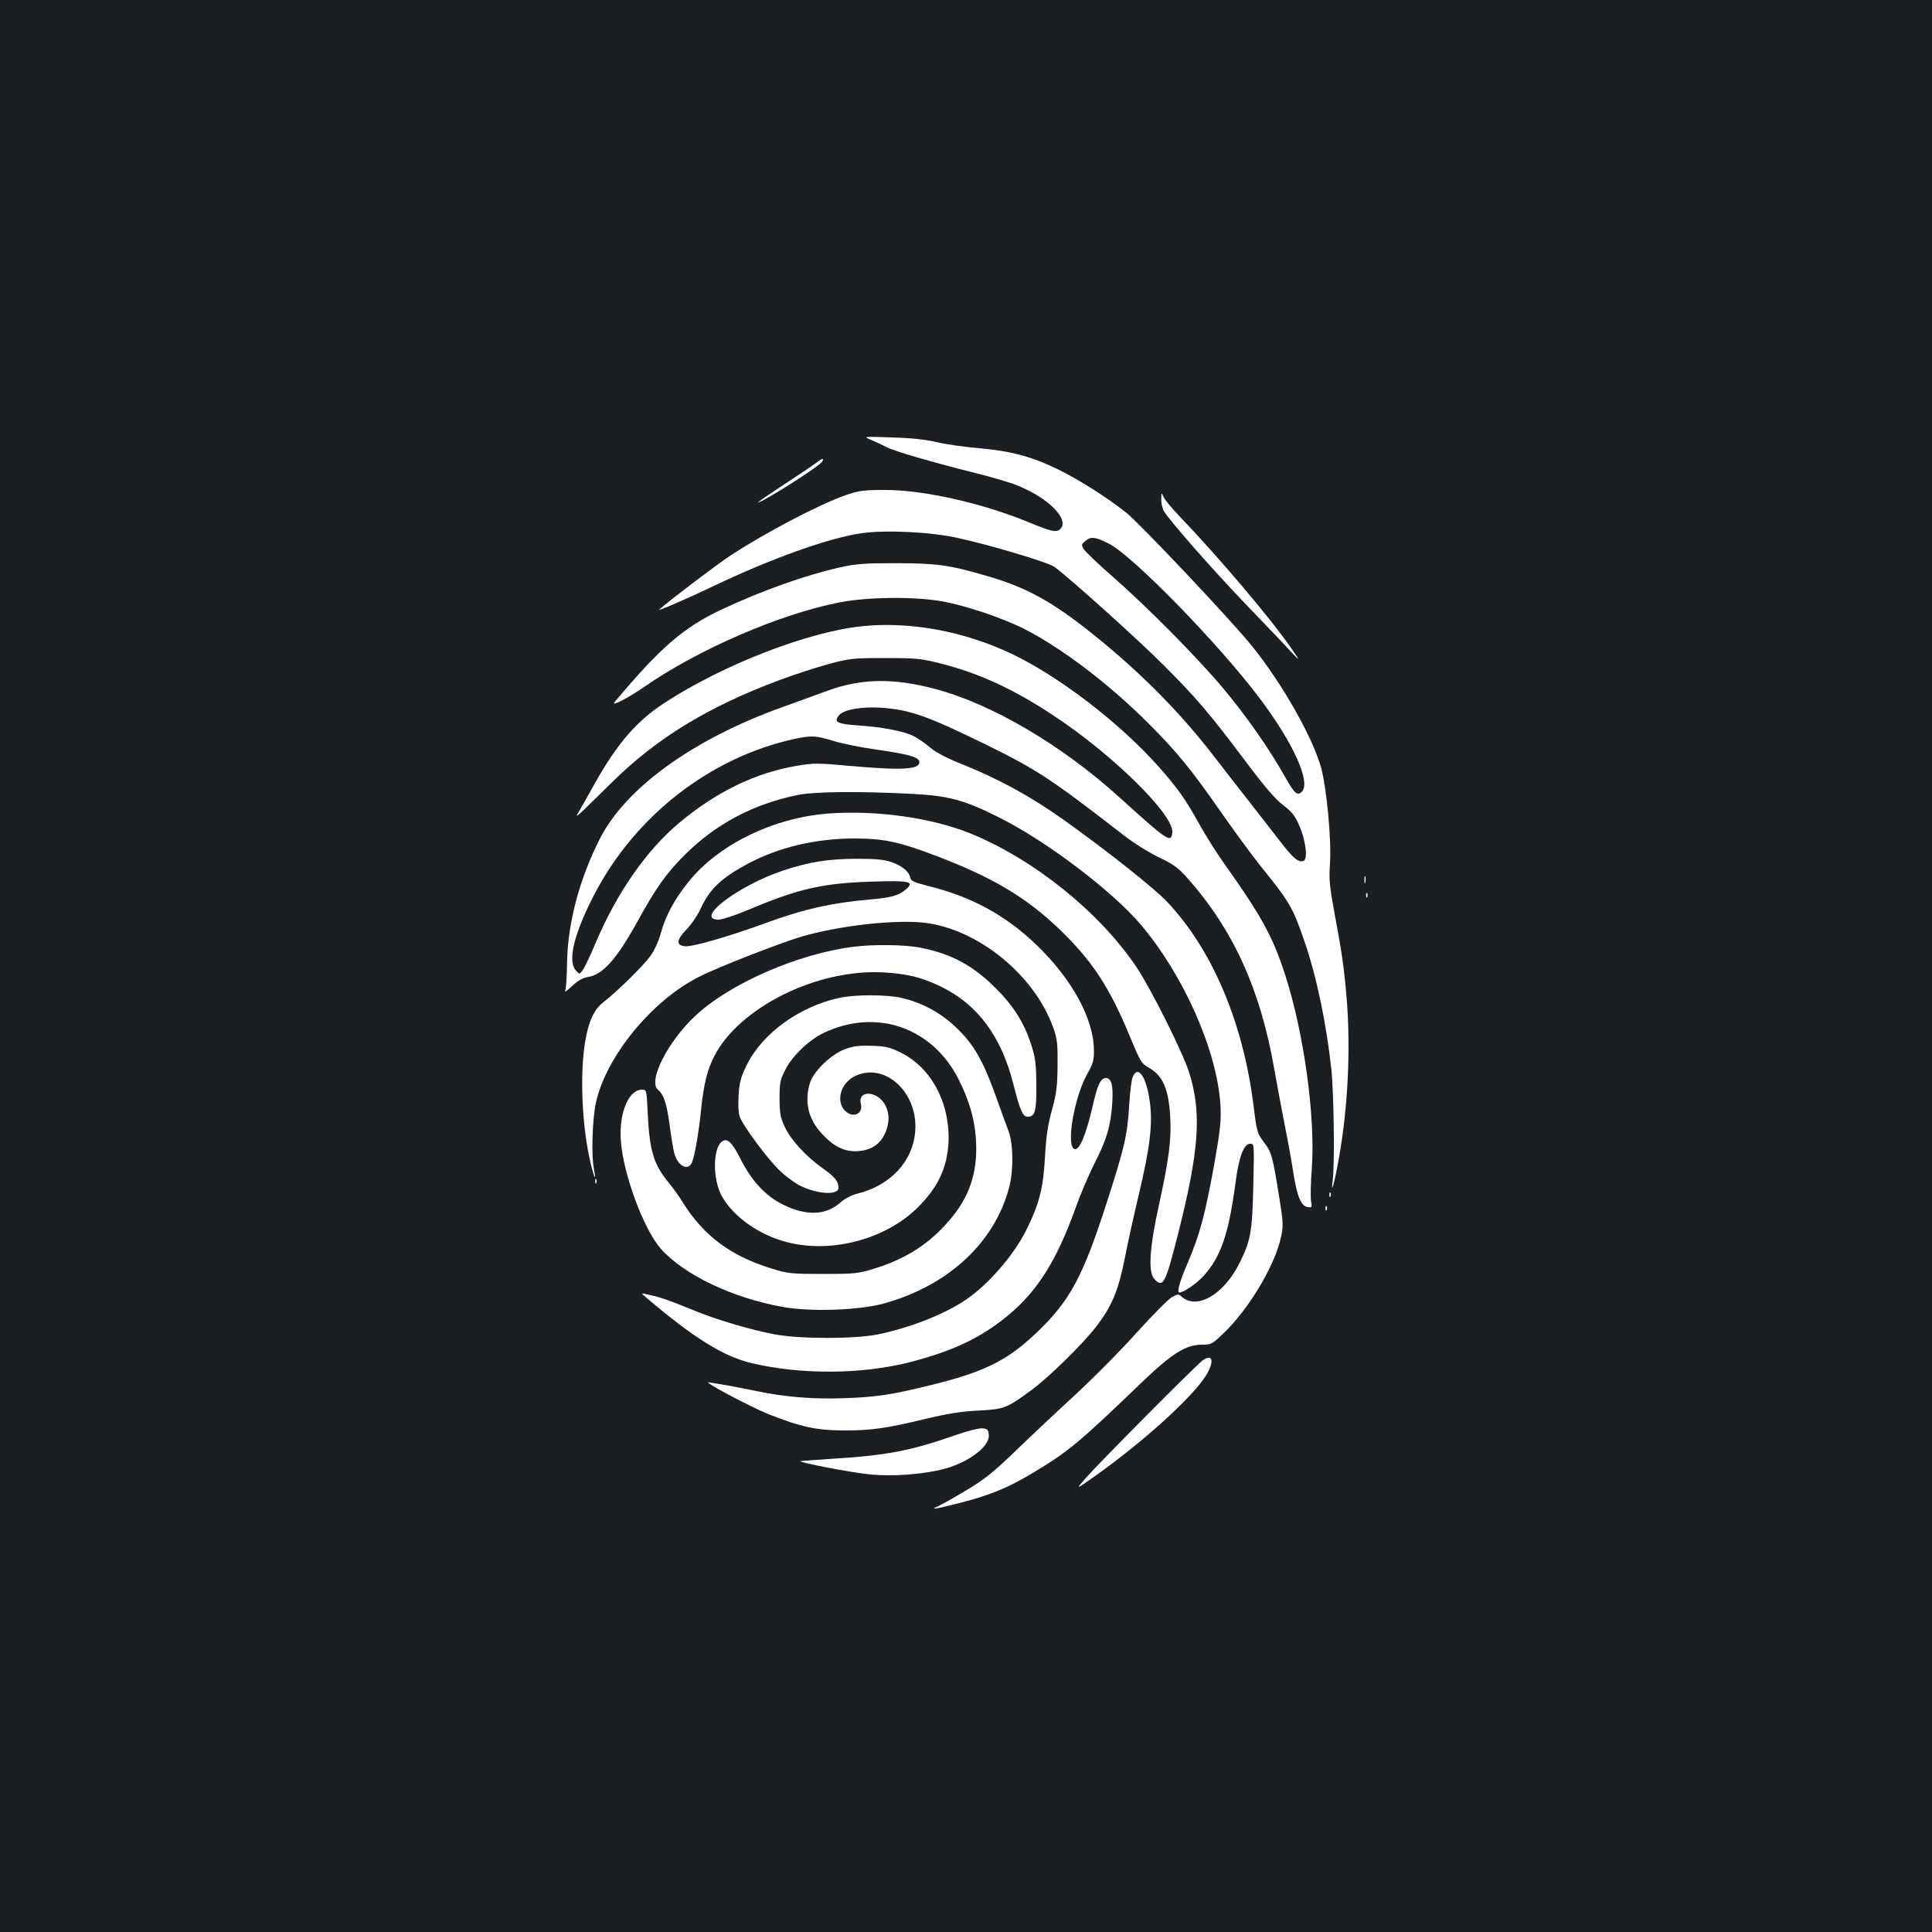 <?xml version="1.0" standalone="no"?>
<!DOCTYPE svg PUBLIC "-//W3C//DTD SVG 20010904//EN"
 "http://www.w3.org/TR/2001/REC-SVG-20010904/DTD/svg10.dtd">
<svg version="1.0" xmlns="http://www.w3.org/2000/svg"
 width="1000pt" height="1000pt" viewBox="0 0 1000 1000"
 preserveAspectRatio="xMidYMid meet">
<rect width="100%" height="100%" fill="#1b1f23"/>
<g transform="translate(0,1000) scale(0.1,-0.1)"
fill="#ffffff" stroke="none">
<path d="M4511 7722 c25 -10 58 -26 75 -35 38 -21 238 -79 449 -132 94 -23
199 -54 234 -69 160 -65 268 -175 219 -224 -19 -19 -43 -15 -159 33 -241 100
-542 168 -744 169 -116 0 -138 -3 -208 -27 -137 -48 -414 -193 -597 -313 -70
-46 -310 -228 -368 -279 -13 -12 149 58 278 120 301 144 601 251 769 275 123
18 357 7 496 -24 175 -38 467 -126 501 -149 67 -47 436 -378 569 -512 168
-168 236 -248 420 -493 99 -132 156 -199 196 -229 44 -33 62 -55 83 -104 34
-75 47 -176 23 -185 -27 -10 -55 14 -131 114 -42 53 -112 145 -158 203 -46 58
-124 159 -175 225 -174 226 -380 434 -623 629 -213 171 -345 244 -552 304
-195 57 -257 65 -468 66 -168 0 -209 -3 -298 -23 -172 -39 -396 -118 -603
-215 -198 -92 -320 -197 -558 -481 -22 -26 67 19 151 77 280 195 701 377 1008
438 148 30 395 32 540 6 123 -23 304 -84 417 -140 194 -98 441 -285 643 -487
151 -150 224 -240 383 -468 66 -95 159 -221 206 -280 145 -179 164 -212 222
-382 63 -181 115 -430 140 -665 13 -124 18 -492 7 -575 -11 -85 9 -15 32 115
47 262 62 570 40 830 -13 154 -24 233 -62 435 -26 141 -30 179 -24 261 8 121
-17 386 -45 492 -43 158 -201 437 -357 631 -106 132 -576 630 -651 691 -98 79
-255 178 -362 229 -132 64 -241 92 -400 106 -74 6 -172 20 -219 31 -58 14
-132 22 -235 25 -150 5 -150 5 -104 -14z m1227 -535 c123 -61 572 -521 784
-804 175 -233 264 -433 216 -481 -23 -23 -37 -11 -89 81 -80 142 -197 310
-316 452 -129 155 -398 427 -578 584 -71 62 -137 125 -145 138 -14 23 -13 26
9 44 28 23 51 20 119 -14z"/>
<path d="M4230 7608 c-14 -11 -90 -62 -169 -114 -80 -52 -141 -94 -137 -94 24
0 315 185 331 210 12 20 1 19 -25 -2z"/>
<path d="M6011 7415 c-1 -23 7 -52 16 -65 44 -65 246 -294 413 -469 102 -106
209 -218 238 -250 53 -56 53 -56 10 7 -100 148 -382 481 -585 692 -39 41 -76
86 -82 100 -9 23 -10 22 -10 -15z"/>
<path d="M4465 6759 c-281 -28 -722 -199 -1027 -398 -142 -93 -241 -207 -356
-410 -29 -53 -65 -116 -79 -140 -25 -43 -25 -43 17 -5 22 22 89 87 148 145
230 228 499 392 867 529 77 29 192 66 255 83 107 29 127 31 290 31 158 0 185
-2 284 -27 199 -50 377 -131 582 -266 309 -202 633 -520 622 -611 -7 -55 -23
-44 -275 184 -297 269 -658 482 -953 560 -213 57 -380 55 -553 -8 -50 -18
-157 -57 -237 -86 -459 -164 -809 -416 -944 -679 -107 -210 -168 -440 -171
-646 -1 -72 -5 -137 -10 -145 -4 -8 12 4 36 26 30 29 56 43 82 47 78 12 149
93 258 290 92 168 145 243 239 338 163 163 355 266 588 314 87 18 319 20 592
6 193 -10 273 -32 457 -125 241 -121 580 -378 727 -551 223 -263 396 -654 413
-935 4 -81 0 -124 -31 -300 -47 -261 -75 -367 -136 -511 -45 -103 -60 -159
-45 -159 21 0 88 46 122 83 92 100 132 217 168 485 17 133 43 202 76 202 21 0
21 0 16 -217 -5 -240 -14 -287 -72 -402 -81 -162 -220 -242 -298 -173 -16 15
-21 15 -51 -2 -18 -9 -99 -92 -182 -183 -82 -92 -230 -241 -329 -332 -99 -91
-238 -222 -310 -292 -103 -99 -153 -139 -244 -193 -63 -38 -128 -74 -145 -82
-47 -20 -22 -17 105 15 161 41 256 80 381 155 189 113 238 154 570 473 156
149 226 193 310 193 47 0 53 3 113 61 123 118 252 329 290 474 19 76 19 87 -5
236 -33 206 -39 226 -78 277 -34 45 -37 53 -54 192 -54 428 -213 803 -444
1049 -68 73 -316 269 -539 428 -175 124 -338 213 -539 293 -70 28 -124 57
-153 82 -25 21 -62 47 -82 57 -50 26 -163 48 -289 56 -111 8 -130 18 -97 55
25 28 116 43 215 37 150 -11 234 -40 535 -187 275 -135 343 -180 725 -476 47
-37 126 -86 177 -111 77 -36 102 -55 150 -109 237 -268 376 -574 448 -984 15
-85 40 -220 56 -300 16 -80 36 -190 44 -245 19 -119 40 -169 74 -173 22 -3 23
-1 17 30 -3 19 -2 97 4 172 19 268 -42 707 -140 1006 -63 194 -122 301 -317
575 -39 55 -94 143 -123 195 -73 133 -115 191 -214 303 -202 227 -516 467
-760 583 -247 117 -524 168 -771 143z m-151 -594 c44 -14 145 -34 223 -45 162
-23 216 -38 221 -61 8 -42 -84 -48 -362 -23 -163 15 -186 15 -273 0 -212 -36
-413 -133 -605 -293 -172 -143 -326 -365 -437 -628 -25 -60 -54 -121 -64 -135
-18 -25 -18 -25 -38 -1 -41 50 -8 188 95 387 211 410 602 714 1037 809 90 19
111 18 203 -10z"/>
<path d="M4285 5789 c-283 -22 -567 -161 -721 -353 -72 -89 -119 -176 -143
-264 -12 -44 -34 -92 -55 -121 -37 -51 -177 -188 -239 -235 -47 -36 -74 -87
-92 -175 -34 -158 -27 -430 15 -630 20 -94 40 -146 24 -61 -14 69 -8 257 10
340 51 240 291 533 536 655 105 53 428 178 535 209 184 52 433 82 595 73 287
-16 600 -261 702 -547 20 -56 23 -83 22 -195 -1 -109 -6 -146 -29 -230 -21
-75 -30 -135 -36 -240 -9 -167 -29 -245 -99 -386 -65 -128 -194 -277 -310
-356 -112 -76 -291 -146 -457 -180 -120 -24 -400 -24 -531 0 -128 24 -307 77
-427 127 -119 49 -165 65 -225 78 -45 11 -45 11 -13 -16 245 -208 399 -304
545 -338 256 -60 567 -58 816 5 205 53 342 114 470 211 179 135 284 295 392
595 23 66 67 167 96 225 62 121 83 191 91 311 6 88 -4 129 -32 129 -28 0 -44
-32 -70 -147 -33 -144 -67 -226 -92 -221 -47 9 -5 264 64 388 31 55 36 74 35
125 -1 162 -114 368 -297 544 -160 154 -337 250 -560 305 -71 18 -91 27 -93
42 -6 32 -42 62 -96 81 -39 14 -82 18 -186 18 -146 -1 -240 -16 -377 -61 -233
-78 -464 -254 -332 -254 17 0 86 23 153 51 260 110 386 138 644 146 195 6 218
0 169 -42 -33 -29 -77 -42 -177 -50 -205 -18 -350 -50 -556 -126 -181 -66
-371 -121 -408 -117 -48 5 -45 33 7 87 25 25 59 75 75 111 46 99 105 155 242
229 159 85 352 131 552 131 153 0 232 -17 426 -91 291 -111 462 -213 634 -377
171 -165 260 -299 368 -561 51 -123 58 -136 94 -156 74 -41 105 -111 113 -255
7 -118 -7 -222 -59 -460 -48 -218 -56 -343 -24 -379 45 -50 58 -26 119 214
115 450 128 643 62 854 -33 104 -199 436 -273 546 -190 282 -526 554 -854 689
-202 83 -491 124 -743 105z"/>
<path d="M7062 5445 c0 -16 2 -22 5 -12 2 9 2 23 0 30 -3 6 -5 -1 -5 -18z"/>
<path d="M7071 5364 c0 -11 3 -14 6 -6 3 7 2 16 -1 19 -3 4 -6 -2 -5 -13z"/>
<path d="M4413 5099 c-285 -37 -633 -189 -811 -354 -145 -134 -250 -341 -196
-386 30 -25 45 -71 60 -182 8 -62 19 -127 24 -146 18 -65 68 -93 90 -51 14 27
37 154 50 288 13 121 31 195 66 263 128 253 530 454 874 436 127 -7 200 -25
305 -76 186 -92 308 -256 370 -502 34 -135 49 -169 73 -169 40 0 47 26 46 164
-1 113 -5 142 -27 211 -38 114 -90 197 -183 290 -117 117 -228 177 -386 209
-82 17 -248 19 -355 5z"/>
<path d="M4344 4835 c-207 -45 -398 -184 -478 -346 -31 -62 -39 -91 -43 -157
-3 -46 -1 -93 5 -110 17 -49 150 -228 212 -285 32 -30 79 -64 105 -76 91 -43
195 -48 195 -9 0 33 -18 56 -83 102 -87 62 -163 145 -195 213 -23 50 -27 71
-27 148 0 80 3 97 30 148 35 71 123 155 199 191 274 130 566 27 701 -247 62
-127 87 -228 88 -352 0 -155 -49 -276 -161 -396 -99 -108 -215 -179 -369 -226
-81 -25 -101 -27 -263 -27 -162 0 -182 2 -263 27 -215 66 -353 169 -462 342
-20 33 -54 80 -75 105 -76 93 -97 160 -107 348 -6 131 -6 132 -30 132 -69 0
-119 -119 -110 -260 12 -175 117 -460 207 -563 119 -135 373 -256 633 -302
146 -26 397 -17 525 19 332 93 572 316 646 603 22 86 21 220 -3 286 -11 28
-42 114 -69 190 -66 181 -110 257 -196 342 -80 79 -179 134 -286 159 -79 19
-242 19 -326 1z"/>
<path d="M4370 4568 c-71 -27 -161 -116 -178 -174 -29 -98 -9 -184 60 -260 64
-70 122 -98 192 -92 66 5 112 36 137 92 23 51 24 98 3 142 -37 78 -147 86
-128 10 13 -54 -44 -76 -84 -33 -47 50 -19 142 53 177 155 75 329 -85 312
-287 -12 -155 -129 -280 -302 -322 -30 -8 -64 -26 -86 -46 -74 -66 -177 -70
-298 -9 -90 45 -162 123 -219 237 -44 87 -69 110 -97 87 -46 -38 -46 -194 0
-279 59 -108 194 -204 341 -241 231 -59 513 17 678 184 108 108 155 217 156
358 0 194 -96 365 -248 440 -57 28 -79 33 -152 35 -68 2 -96 -2 -140 -19z"/>
<path d="M5862 4423 c-6 -16 -13 -77 -17 -138 -9 -157 -23 -219 -115 -505
-126 -392 -192 -514 -369 -682 -149 -141 -268 -200 -546 -268 -198 -49 -278
-61 -441 -67 -166 -6 -315 6 -464 38 -52 11 -122 24 -155 30 -33 5 -71 12 -85
14 -42 9 209 -125 311 -166 165 -65 247 -83 389 -83 144 0 217 11 425 61 109
26 183 38 270 42 134 7 146 12 275 107 88 64 269 242 335 329 79 103 113 183
146 348 15 78 48 227 73 332 57 239 73 365 58 478 -17 134 -63 200 -90 130z"/>
<path d="M3081 3884 c0 -11 3 -14 6 -6 3 7 2 16 -1 19 -3 4 -6 -2 -5 -13z"/>
<path d="M6881 3814 c0 -11 3 -14 6 -6 3 7 2 16 -1 19 -3 4 -6 -2 -5 -13z"/>
<path d="M6861 3744 c0 -11 3 -14 6 -6 3 7 2 16 -1 19 -3 4 -6 -2 -5 -13z"/>
<path d="M6223 2957 c-37 -28 -525 -519 -602 -606 -56 -64 -56 -64 54 14 246
176 488 395 563 509 50 77 41 125 -15 83z"/>
<path d="M4940 2570 c-225 -79 -351 -103 -624 -120 -93 -6 -171 -12 -173 -13
-7 -7 258 -58 355 -68 120 -13 286 0 393 29 126 35 233 117 227 175 -3 27 -7
32 -33 34 -16 2 -82 -15 -145 -37z"/>
</g>
</svg>
